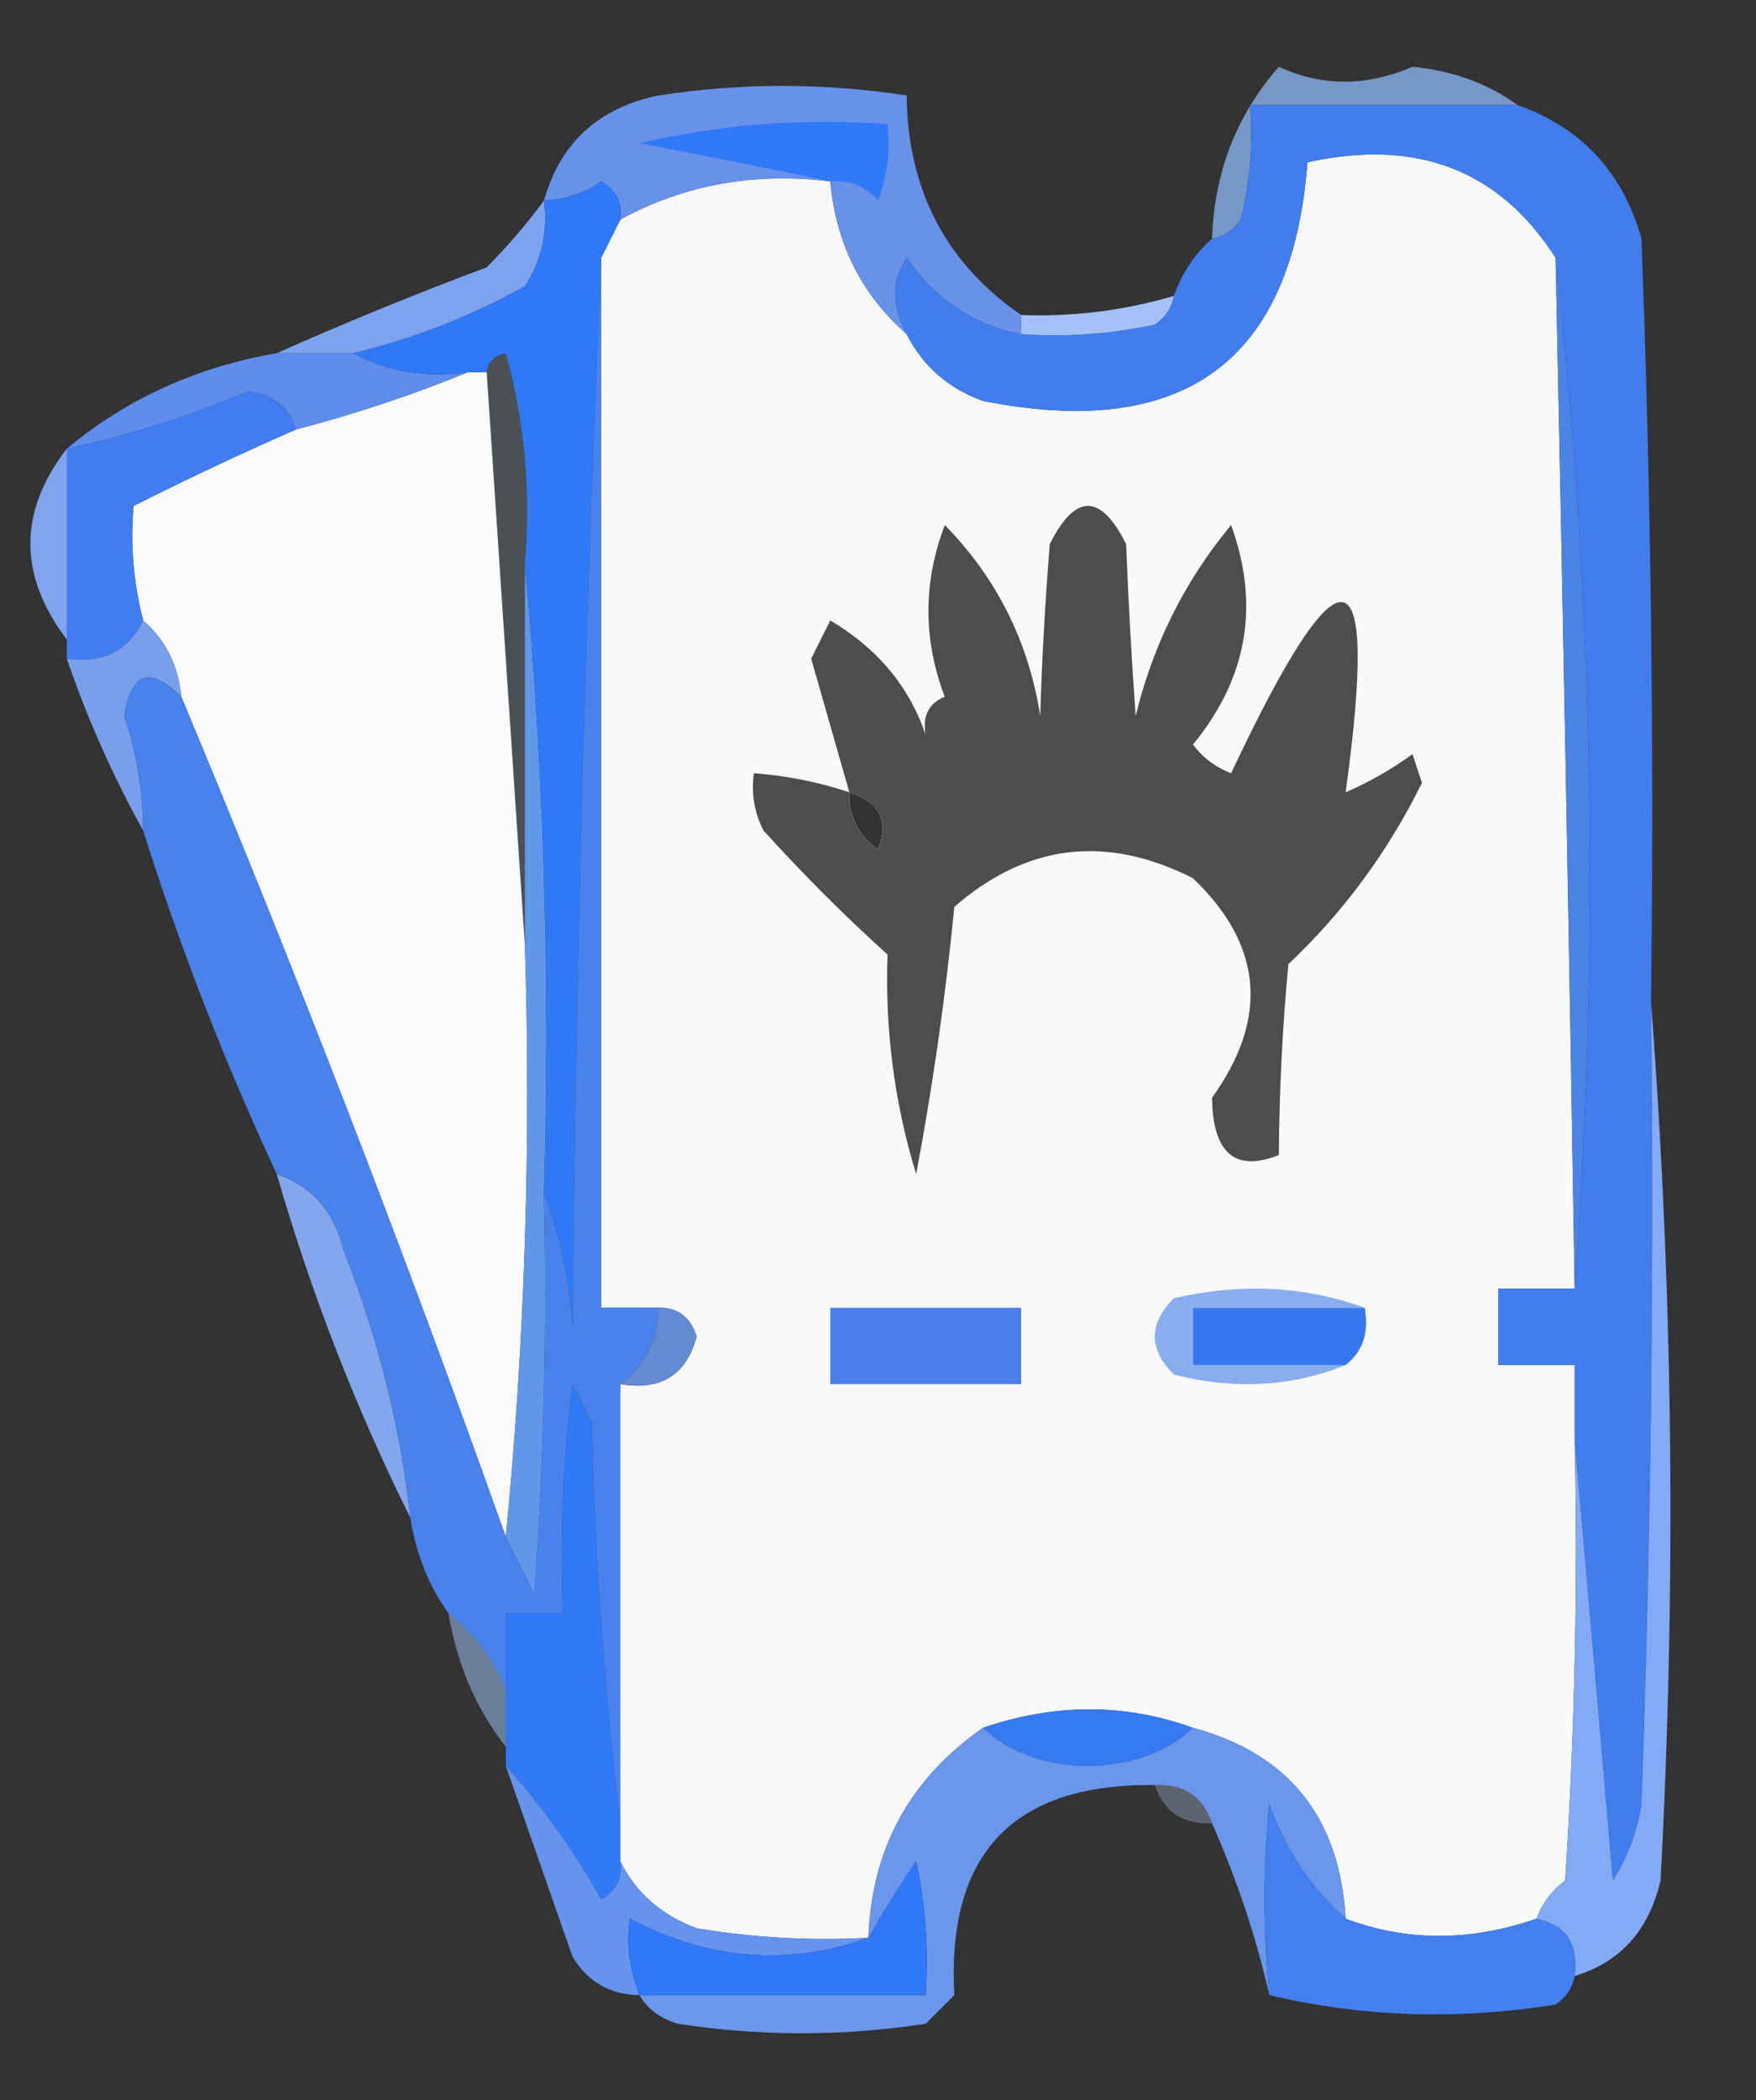 <?xml version="1.0" encoding="UTF-8"?>
<!DOCTYPE svg PUBLIC "-//W3C//DTD SVG 1.1//EN" "http://www.w3.org/Graphics/SVG/1.1/DTD/svg11.dtd">
<svg xmlns="http://www.w3.org/2000/svg" version="1.1" width="92px" height="110px" style="shape-rendering:geometricPrecision; text-rendering:geometricPrecision; image-rendering:optimizeQuality; fill-rule:evenodd; clip-rule:evenodd" xmlns:xlink="http://www.w3.org/1999/xlink">
<rect width="100%" height="100%" fill="#333333" stroke="none"/>
<g><path style="opacity:0.82" fill="#85ade8" d="M 79.5,5.5 C 74.833,5.5 70.167,5.5 65.5,5.5C 65.662,7.527 65.496,9.527 65,11.5C 64.617,12.056 64.117,12.389 63.5,12.5C 63.622,9.013 64.789,6.013 67,3.5C 69.259,4.536 71.593,4.536 74,3.5C 76.111,3.701 77.945,4.367 79.5,5.5 Z"/></g>
<g><path style="opacity:0.99" fill="#fafbfd" d="M 81.5,13.5 C 81.881,31.499 82.214,49.499 82.5,67.5C 81.167,67.5 79.833,67.5 78.5,67.5C 78.5,68.833 78.5,70.167 78.5,71.5C 79.833,71.5 81.167,71.5 82.5,71.5C 82.5,72.833 82.5,74.167 82.5,75.5C 82.666,83.174 82.5,90.841 82,98.5C 81.283,99.044 80.783,99.711 80.5,100.5C 77.031,101.7 73.698,101.7 70.5,100.5C 70.193,95.194 67.526,91.861 62.5,90.5C 58.935,89.213 55.268,89.213 51.5,90.5C 47.66,93.181 45.66,96.847 45.5,101.5C 42.482,101.665 39.482,101.498 36.5,101C 34.65,100.31 33.316,99.144 32.5,97.5C 32.5,96.833 32.5,96.167 32.5,95.5C 32.5,87.833 32.5,80.167 32.5,72.5C 34.635,72.853 35.968,72.02 36.5,70C 36.164,68.97 35.497,68.47 34.5,68.5C 33.5,68.5 32.5,68.5 31.5,68.5C 31.5,50.167 31.5,31.833 31.5,13.5C 31.833,12.833 32.167,12.167 32.5,11.5C 35.846,9.676 39.513,9.01 43.5,9.5C 43.794,12.754 45.127,15.421 47.5,17.5C 48.343,19.173 49.676,20.34 51.5,21C 62.038,23.09 67.704,18.924 68.5,8.5C 74.219,7.233 78.553,8.9 81.5,13.5 Z M 49.5,36.5 C 50.935,37.985 50.768,39.318 49,40.5C 48.536,39.906 48.369,39.239 48.5,38.5C 48.328,37.508 48.662,36.842 49.5,36.5 Z M 44.5,41.5 C 46.085,42.002 46.585,43.002 46,44.5C 44.961,43.756 44.461,42.756 44.5,41.5 Z"/></g>
<g><path style="opacity:1" fill="#6891ea" d="M 53.5,16.5 C 53.5,16.833 53.5,17.167 53.5,17.5C 51.007,17.024 49.007,15.69 47.5,13.5C 46.708,14.7 46.708,16.033 47.5,17.5C 45.127,15.421 43.794,12.754 43.5,9.5C 39.513,9.01 35.846,9.676 32.5,11.5C 32.631,10.624 32.297,9.957 31.5,9.5C 30.583,10.127 29.583,10.461 28.5,10.5C 29.353,7.482 31.353,5.649 34.5,5C 38.833,4.333 43.167,4.333 47.5,5C 47.555,9.946 49.555,13.78 53.5,16.5 Z"/></g>
<g><path style="opacity:1" fill="#307afa" d="M 43.5,9.5 C 40.311,8.834 36.977,8.167 33.5,7.5C 37.783,6.508 42.116,6.174 46.5,6.5C 46.657,7.873 46.49,9.207 46,10.5C 45.329,9.748 44.496,9.414 43.5,9.5 Z"/></g>
<g><path style="opacity:1" fill="#7ea3ee" d="M 28.5,10.5 C 28.713,12.144 28.38,13.644 27.5,15C 24.578,16.603 21.578,17.77 18.5,18.5C 17.167,18.5 15.833,18.5 14.5,18.5C 18.026,16.928 21.693,15.428 25.5,14C 26.636,12.855 27.636,11.688 28.5,10.5 Z"/></g>
<g><path style="opacity:0.987" fill="#fbfdff" d="M 24.5,19.5 C 24.833,19.5 25.167,19.5 25.5,19.5C 26.167,29.5 26.833,39.5 27.5,49.5C 27.828,60.014 27.494,70.347 26.5,80.5C 21.224,65.671 15.558,51.005 9.5,36.5C 9.34,34.847 8.674,33.514 7.5,32.5C 6.986,30.488 6.819,28.488 7,26.5C 9.876,25.052 12.709,23.719 15.5,22.5C 18.659,21.669 21.659,20.669 24.5,19.5 Z"/></g>
<g><path style="opacity:1" fill="#5f8deb" d="M 14.5,18.5 C 15.833,18.5 17.167,18.5 18.5,18.5C 20.265,19.461 22.265,19.795 24.5,19.5C 21.659,20.669 18.659,21.669 15.5,22.5C 15.209,21.351 14.376,20.684 13,20.5C 9.884,21.812 6.718,22.812 3.5,23.5C 6.632,20.89 10.299,19.223 14.5,18.5 Z"/></g>
<g><path style="opacity:1" fill="#417df0" d="M 15.5,22.5 C 12.709,23.719 9.876,25.052 7,26.5C 6.819,28.488 6.986,30.488 7.5,32.5C 6.713,34.104 5.38,34.771 3.5,34.5C 3.5,34.167 3.5,33.833 3.5,33.5C 3.5,30.167 3.5,26.833 3.5,23.5C 6.718,22.812 9.884,21.812 13,20.5C 14.376,20.684 15.209,21.351 15.5,22.5 Z"/></g>
<g><path style="opacity:1" fill="#80a4ee" d="M 3.5,23.5 C 3.5,26.833 3.5,30.167 3.5,33.5C 0.954,30.132 0.954,26.799 3.5,23.5 Z"/></g>
<g><path style="opacity:0.167" fill="#cae0ff" d="M 25.5,19.5 C 25.56,18.957 25.893,18.624 26.5,18.5C 27.489,22.107 27.823,25.774 27.5,29.5C 27.5,36.167 27.5,42.833 27.5,49.5C 26.833,39.5 26.167,29.5 25.5,19.5 Z"/></g>
<g><path style="opacity:1" fill="#799fec" d="M 7.5,32.5 C 8.674,33.514 9.34,34.847 9.5,36.5C 7.876,34.863 6.876,35.197 6.5,37.5C 7.156,39.453 7.489,41.453 7.5,43.5C 5.928,40.682 4.594,37.682 3.5,34.5C 5.38,34.771 6.713,34.104 7.5,32.5 Z"/></g>
<g><path style="opacity:0.997" fill="#4d4d4d" d="M 44.5,41.5 C 43.84,39.184 43.173,36.851 42.5,34.5C 42.833,33.833 43.167,33.167 43.5,32.5C 45.972,33.96 47.639,35.96 48.5,38.5C 48.369,39.239 48.536,39.906 49,40.5C 50.768,39.318 50.935,37.985 49.5,36.5C 48.356,33.498 48.356,30.498 49.5,27.5C 52.226,30.286 53.893,33.619 54.5,37.5C 54.581,34.667 54.748,31.667 55,28.5C 56.333,25.833 57.667,25.833 59,28.5C 59.123,31.614 59.29,34.614 59.5,37.5C 60.411,33.751 62.078,30.418 64.5,27.5C 66.019,31.697 65.352,35.53 62.5,39C 63.025,39.692 63.692,40.192 64.5,40.5C 70.288,28.22 72.288,28.553 70.5,41.5C 71.748,40.96 72.915,40.293 74,39.5C 74.167,40 74.333,40.5 74.5,41C 72.728,44.602 70.395,47.768 67.5,50.5C 67.192,53.75 67.025,57.083 67,60.5C 64.71,61.41 63.544,60.41 63.5,57.5C 66.493,53.329 66.16,49.496 62.5,46C 57.962,43.697 53.795,44.197 50,47.5C 49.537,52.216 48.87,56.883 48,61.5C 46.861,57.781 46.361,53.947 46.5,50C 44.228,47.946 42.062,45.779 40,43.5C 39.517,42.552 39.35,41.552 39.5,40.5C 41.216,40.629 42.883,40.962 44.5,41.5 Z M 49.5,36.5 C 50.935,37.985 50.768,39.318 49,40.5C 48.536,39.906 48.369,39.239 48.5,38.5C 48.328,37.508 48.662,36.842 49.5,36.5 Z M 44.5,41.5 C 44.461,42.756 44.961,43.756 46,44.5C 46.585,43.002 46.085,42.002 44.5,41.5 Z"/></g>
<g><path style="opacity:0.99" fill="#6397ed" d="M 27.5,29.5 C 28.495,40.321 28.828,51.321 28.5,62.5C 28.666,69.508 28.5,76.508 28,83.5C 27.487,82.473 26.987,81.473 26.5,80.5C 27.494,70.347 27.828,60.014 27.5,49.5C 27.5,42.833 27.5,36.167 27.5,29.5 Z"/></g>
<g><path style="opacity:1" fill="#4b83e6" d="M 81.5,13.5 C 83.499,31.478 83.833,49.478 82.5,67.5C 82.214,49.499 81.881,31.499 81.5,13.5 Z"/></g>
<g><path style="opacity:1" fill="#417dec" d="M 79.5,5.5 C 82.849,6.684 85.015,9.017 86,12.5C 86.5,25.829 86.667,39.163 86.5,52.5C 86.667,66.504 86.5,80.504 86,94.5C 85.781,95.938 85.281,97.271 84.5,98.5C 83.833,90.677 83.167,83.01 82.5,75.5C 82.5,74.167 82.5,72.833 82.5,71.5C 81.167,71.5 79.833,71.5 78.5,71.5C 78.5,70.167 78.5,68.833 78.5,67.5C 79.833,67.5 81.167,67.5 82.5,67.5C 83.833,49.478 83.499,31.478 81.5,13.5C 78.553,8.9 74.219,7.233 68.5,8.5C 67.704,18.924 62.038,23.09 51.5,21C 49.676,20.34 48.343,19.173 47.5,17.5C 46.708,16.033 46.708,14.7 47.5,13.5C 49.007,15.69 51.007,17.024 53.5,17.5C 55.857,17.663 58.19,17.497 60.5,17C 61.056,16.617 61.389,16.117 61.5,15.5C 61.932,14.29 62.599,13.29 63.5,12.5C 64.117,12.389 64.617,12.056 65,11.5C 65.496,9.527 65.662,7.527 65.5,5.5C 70.167,5.5 74.833,5.5 79.5,5.5 Z"/></g>
<g><path style="opacity:1" fill="#a3c1f4" d="M 61.5,15.5 C 61.389,16.117 61.056,16.617 60.5,17C 58.19,17.497 55.857,17.663 53.5,17.5C 53.5,17.167 53.5,16.833 53.5,16.5C 56.237,16.599 58.904,16.265 61.5,15.5 Z"/></g>
<g><path style="opacity:1" fill="#3079f6" d="M 32.5,11.5 C 32.167,12.167 31.833,12.833 31.5,13.5C 30.668,31.995 30.168,50.662 30,69.5C 29.814,66.964 29.314,64.631 28.5,62.5C 28.828,51.321 28.495,40.321 27.5,29.5C 27.823,25.774 27.489,22.107 26.5,18.5C 25.893,18.624 25.56,18.957 25.5,19.5C 25.167,19.5 24.833,19.5 24.5,19.5C 22.265,19.795 20.265,19.461 18.5,18.5C 21.578,17.77 24.578,16.603 27.5,15C 28.38,13.644 28.713,12.144 28.5,10.5C 29.583,10.461 30.583,10.127 31.5,9.5C 32.297,9.957 32.631,10.624 32.5,11.5 Z"/></g>
<g><path style="opacity:1" fill="#83a6ec" d="M 14.5,61.5 C 16.335,62.122 17.502,63.456 18,65.5C 19.797,70.023 20.964,74.69 21.5,79.5C 18.654,73.79 16.32,67.79 14.5,61.5 Z"/></g>
<g><path style="opacity:0.882" fill="#7aa3ec" d="M 71.5,68.5 C 68.5,68.5 65.5,68.5 62.5,68.5C 62.5,69.5 62.5,70.5 62.5,71.5C 65.167,71.5 67.833,71.5 70.5,71.5C 67.697,72.638 64.697,72.805 61.5,72C 60.167,70.667 60.167,69.333 61.5,68C 65.027,67.192 68.36,67.359 71.5,68.5 Z"/></g>
<g><path style="opacity:1" fill="#4c7fe9" d="M 43.5,68.5 C 46.833,68.5 50.167,68.5 53.5,68.5C 53.5,69.833 53.5,71.167 53.5,72.5C 50.167,72.5 46.833,72.5 43.5,72.5C 43.5,71.167 43.5,69.833 43.5,68.5 Z"/></g>
<g><path style="opacity:1" fill="#3878ef" d="M 71.5,68.5 C 71.737,69.791 71.404,70.791 70.5,71.5C 67.833,71.5 65.167,71.5 62.5,71.5C 62.5,70.5 62.5,69.5 62.5,68.5C 65.5,68.5 68.5,68.5 71.5,68.5 Z"/></g>
<g><path style="opacity:0.945" fill="#678fd8" d="M 34.5,68.5 C 35.497,68.47 36.164,68.97 36.5,70C 35.968,72.02 34.635,72.853 32.5,72.5C 33.806,71.533 34.473,70.199 34.5,68.5 Z"/></g>
<g><path style="opacity:1" fill="#4a82ec" d="M 31.5,13.5 C 31.5,31.833 31.5,50.167 31.5,68.5C 32.5,68.5 33.5,68.5 34.5,68.5C 34.473,70.199 33.806,71.533 32.5,72.5C 32.5,80.167 32.5,87.833 32.5,95.5C 31.672,88.679 31.172,81.679 31,74.5C 30.667,73.833 30.333,73.167 30,72.5C 29.501,76.486 29.334,80.486 29.5,84.5C 28.5,84.5 27.5,84.5 26.5,84.5C 26.5,85.833 26.5,87.167 26.5,88.5C 25.857,86.924 24.857,85.59 23.5,84.5C 22.462,83.07 21.796,81.403 21.5,79.5C 20.964,74.69 19.797,70.023 18,65.5C 17.502,63.456 16.335,62.122 14.5,61.5C 11.776,55.662 9.443,49.662 7.5,43.5C 7.489,41.453 7.156,39.453 6.5,37.5C 6.876,35.197 7.876,34.863 9.5,36.5C 15.558,51.005 21.224,65.671 26.5,80.5C 26.987,81.473 27.487,82.473 28,83.5C 28.5,76.508 28.666,69.508 28.5,62.5C 29.314,64.631 29.814,66.964 30,69.5C 30.168,50.662 30.668,31.995 31.5,13.5 Z"/></g>
<g><path style="opacity:1" fill="#3279f5" d="M 32.5,95.5 C 32.5,96.167 32.5,96.833 32.5,97.5C 32.631,98.376 32.297,99.043 31.5,99.5C 30.057,96.924 28.39,94.59 26.5,92.5C 26.5,92.167 26.5,91.833 26.5,91.5C 26.5,90.5 26.5,89.5 26.5,88.5C 26.5,87.167 26.5,85.833 26.5,84.5C 27.5,84.5 28.5,84.5 29.5,84.5C 29.334,80.486 29.501,76.486 30,72.5C 30.333,73.167 30.667,73.833 31,74.5C 31.172,81.679 31.672,88.679 32.5,95.5 Z"/></g>
<g><path style="opacity:0.525" fill="#9fc3f7" d="M 23.5,84.5 C 24.857,85.59 25.857,86.924 26.5,88.5C 26.5,89.5 26.5,90.5 26.5,91.5C 24.935,89.491 23.935,87.157 23.5,84.5 Z"/></g>
<g><path style="opacity:1" fill="#357af2" d="M 62.5,90.5 C 61.129,91.787 59.295,92.454 57,92.5C 54.705,92.454 52.871,91.787 51.5,90.5C 55.268,89.213 58.935,89.213 62.5,90.5 Z"/></g>
<g><path style="opacity:1" fill="#6a96ec" d="M 51.5,90.5 C 52.871,91.787 54.705,92.454 57,92.5C 59.295,92.454 61.129,91.787 62.5,90.5C 67.526,91.861 70.193,95.194 70.5,100.5C 68.691,98.901 67.358,96.901 66.5,94.5C 66.177,97.705 66.177,101.038 66.5,104.5C 65.817,101.484 64.817,98.484 63.5,95.5C 63.027,94.094 62.027,93.427 60.5,93.5C 53.092,93.408 49.592,97.075 50,104.5C 49.5,105 49,105.5 48.5,106C 44.167,106.667 39.833,106.667 35.5,106C 34.584,105.722 33.917,105.222 33.5,104.5C 38.5,104.5 43.5,104.5 48.5,104.5C 48.663,102.143 48.497,99.81 48,97.5C 47.066,98.858 46.232,100.192 45.5,101.5C 45.66,96.847 47.66,93.181 51.5,90.5 Z"/></g>
<g><path style="opacity:0.31" fill="#bbd4f9" d="M 60.5,93.5 C 62.027,93.427 63.027,94.094 63.5,95.5C 61.973,95.573 60.973,94.906 60.5,93.5 Z"/></g>
<g><path style="opacity:1" fill="#437fee" d="M 70.5,100.5 C 73.698,101.7 77.031,101.7 80.5,100.5C 82.048,100.821 82.715,101.821 82.5,103.5C 82.389,104.117 82.056,104.617 81.5,105C 76.316,105.816 71.316,105.65 66.5,104.5C 66.177,101.038 66.177,97.705 66.5,94.5C 67.358,96.901 68.691,98.901 70.5,100.5 Z"/></g>
<g><path style="opacity:1" fill="#6693ed" d="M 26.5,92.5 C 28.39,94.59 30.057,96.924 31.5,99.5C 32.297,99.043 32.631,98.376 32.5,97.5C 33.316,99.144 34.65,100.31 36.5,101C 39.482,101.498 42.482,101.665 45.5,101.5C 41.288,102.997 37.121,102.664 33,100.5C 32.805,101.819 32.972,103.153 33.5,104.5C 31.983,104.489 30.816,103.823 30,102.5C 28.83,99.148 27.664,95.814 26.5,92.5 Z"/></g>
<g><path style="opacity:1" fill="#82aaf5" d="M 86.5,52.5 C 87.661,67.661 87.828,82.995 87,98.5C 86.388,101.115 84.888,102.781 82.5,103.5C 82.715,101.821 82.048,100.821 80.5,100.5C 80.783,99.711 81.283,99.044 82,98.5C 82.5,90.841 82.666,83.174 82.5,75.5C 83.167,83.01 83.833,90.677 84.5,98.5C 85.281,97.271 85.781,95.938 86,94.5C 86.5,80.504 86.667,66.504 86.5,52.5 Z"/></g>
<g><path style="opacity:1" fill="#3078f8" d="M 33.5,104.5 C 32.972,103.153 32.805,101.819 33,100.5C 37.121,102.664 41.288,102.997 45.5,101.5C 46.232,100.192 47.066,98.858 48,97.5C 48.497,99.81 48.663,102.143 48.5,104.5C 43.5,104.5 38.5,104.5 33.5,104.5 Z"/></g>
</svg>
